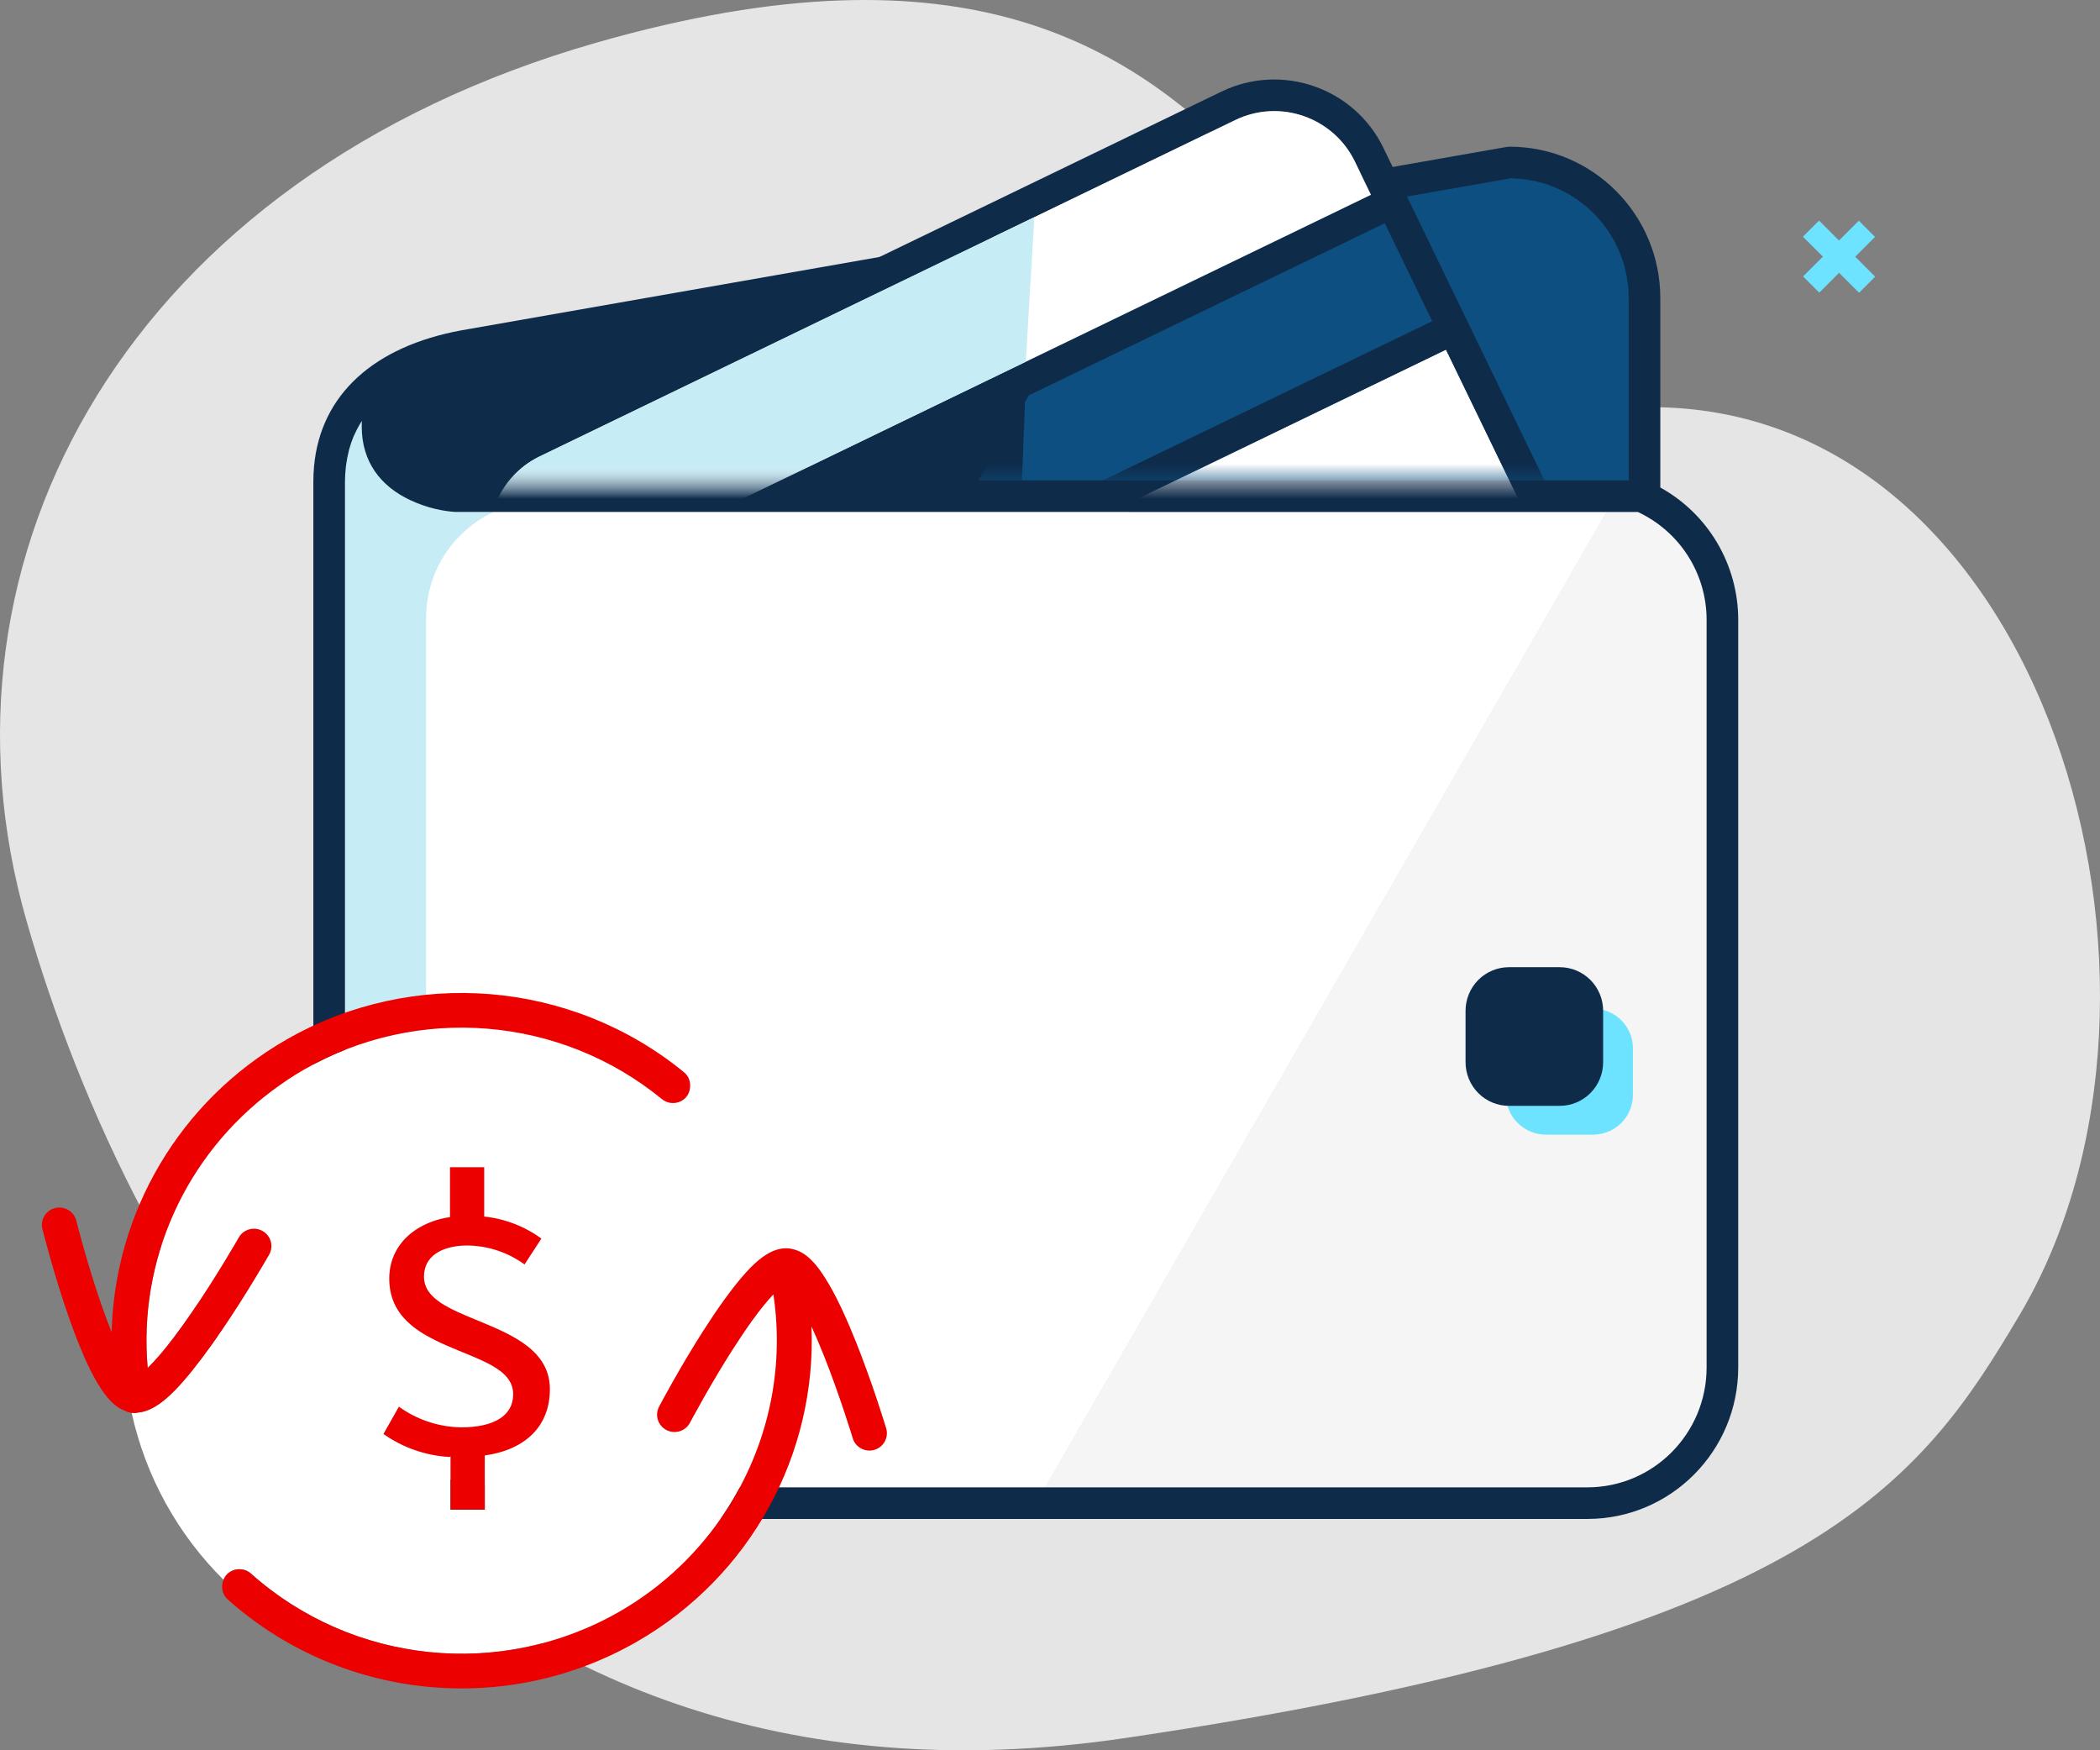 <svg width="120" height="100" viewBox="0 0 120 100" fill="none" xmlns="http://www.w3.org/2000/svg">
<rect x="0" y="0" width="120" height="100" fill="#808080" stroke="none"/>
<path fill-rule="evenodd" clip-rule="evenodd" d="M64.331 99.296C103.672 93.466 109.709 84.733 115.411 75.12C126.454 56.504 116.864 23.089 94.179 23.264C72.053 27.885 76.596 -9.743 34.068 2.441C7.422 10.075 -4.466 31.77 1.517 52.617C7.5 73.463 24.991 105.125 64.331 99.296Z" fill="#E5E5E5"/>
<path fill-rule="evenodd" clip-rule="evenodd" d="M86.329 10.188H86.354C86.494 10.19 86.631 10.203 86.768 10.213C86.877 10.222 86.987 10.228 87.095 10.241C87.212 10.255 87.325 10.277 87.44 10.297C87.546 10.316 87.652 10.332 87.758 10.356C87.87 10.381 87.98 10.414 88.09 10.445C88.191 10.474 88.296 10.5 88.397 10.534C88.504 10.57 88.609 10.613 88.715 10.654C88.814 10.692 88.912 10.728 89.008 10.77C89.112 10.816 89.213 10.87 89.315 10.922C89.407 10.969 89.5 11.013 89.589 11.063C89.69 11.12 89.784 11.183 89.882 11.245C89.967 11.299 90.055 11.351 90.138 11.409C90.233 11.474 90.321 11.546 90.41 11.617C90.491 11.679 90.574 11.738 90.651 11.804C90.739 11.878 90.82 11.959 90.903 12.038C90.977 12.107 91.053 12.172 91.122 12.245C91.202 12.328 91.278 12.416 91.354 12.503C91.419 12.578 91.489 12.65 91.552 12.729C91.624 12.819 91.69 12.915 91.758 13.008C91.817 13.091 91.879 13.169 91.934 13.252C91.998 13.349 92.055 13.453 92.115 13.553C92.165 13.639 92.22 13.723 92.267 13.813C92.323 13.917 92.37 14.026 92.42 14.134C92.462 14.224 92.508 14.312 92.546 14.405C92.594 14.52 92.632 14.64 92.675 14.758C92.707 14.848 92.742 14.935 92.77 15.026C92.809 15.155 92.837 15.288 92.87 15.42C92.89 15.505 92.915 15.589 92.934 15.675C92.963 15.823 92.982 15.975 93.001 16.127C93.011 16.2 93.027 16.272 93.035 16.347C93.057 16.573 93.069 16.804 93.069 17.038L93.068 27.444L26.08 27.445C26.026 27.441 25.82 27.418 25.546 27.365C25.087 27.277 24.63 27.138 24.211 26.942C23.097 26.417 22.477 25.609 22.477 24.35C22.462 23.521 22.768 21.876 24.647 21.267C24.732 21.239 24.831 21.207 25.018 21.147C25.502 20.992 25.793 20.892 26.089 20.776C26.286 20.732 26.482 20.687 26.688 20.649C35.932 19.027 35.932 19.027 41.819 17.994L86.329 10.188Z" fill="#0F2B4A"/>
<path fill-rule="evenodd" clip-rule="evenodd" d="M93.207 29.25L26.031 29.249H28.19C25.918 30.322 24.342 32.627 24.342 35.304V78.978C24.342 81.516 25.753 83.723 27.835 84.86C26.197 84.698 24.852 84.35 23.752 83.841C25.318 84.572 27.385 84.977 30.091 84.977H59.727L91.798 29.25H93.207Z" fill="white"/>
<path fill-rule="evenodd" clip-rule="evenodd" d="M24.342 78.977V35.304C24.342 32.626 25.918 30.322 28.19 29.249H26.032C25.363 29.213 24.412 29.03 23.442 28.574C21.741 27.774 20.67 26.378 20.671 24.366C20.669 24.256 20.671 24.15 20.676 24.046C20.629 24.121 20.585 24.199 20.54 24.275C20.439 24.448 20.348 24.625 20.265 24.808C20.243 24.859 20.218 24.908 20.196 24.958C20.1 25.189 20.019 25.427 19.952 25.673C19.936 25.73 19.926 25.79 19.912 25.848C19.862 26.048 19.823 26.254 19.793 26.463C19.782 26.538 19.771 26.613 19.763 26.688C19.733 26.956 19.713 27.23 19.713 27.515V75.689C19.713 78.476 19.966 80.042 20.988 81.573C21.153 81.82 21.343 82.053 21.547 82.276C21.627 82.363 21.717 82.444 21.803 82.527C21.933 82.652 22.062 82.775 22.205 82.89C22.329 82.993 22.463 83.09 22.599 83.184C22.713 83.264 22.831 83.342 22.954 83.417C23.126 83.522 23.303 83.626 23.491 83.721C23.575 83.763 23.665 83.802 23.752 83.842C24.852 84.35 26.198 84.698 27.834 84.86C25.753 83.723 24.342 81.516 24.342 78.977Z" fill="#C6EDF6"/>
<path fill-rule="evenodd" clip-rule="evenodd" d="M93.589 29.222L93.524 29.193C93.425 29.23 93.318 29.25 93.207 29.25H91.797L59.727 84.977H90.718C94.474 84.973 97.52 81.908 97.52 78.126V35.417C97.52 32.759 95.986 30.342 93.589 29.222Z" fill="#F5F5F5"/>
<path fill-rule="evenodd" clip-rule="evenodd" d="M97.521 78.126C97.521 81.907 94.474 84.973 90.718 84.978H30.091C25.289 84.978 22.438 83.742 20.988 81.573C19.966 80.042 19.713 78.476 19.713 75.689V27.515C19.713 27.231 19.733 26.957 19.762 26.688C19.771 26.613 19.782 26.538 19.793 26.463C19.823 26.253 19.862 26.048 19.912 25.848C19.925 25.79 19.936 25.73 19.952 25.673C20.019 25.427 20.1 25.189 20.196 24.958C20.218 24.908 20.243 24.859 20.265 24.809C20.347 24.625 20.439 24.447 20.54 24.275C20.585 24.199 20.629 24.12 20.676 24.046C20.671 24.15 20.669 24.256 20.671 24.367C20.67 26.378 21.741 27.775 23.441 28.574C24.412 29.03 25.361 29.213 26.031 29.249L93.207 29.25H93.589C95.986 30.37 97.521 32.759 97.521 35.418V78.126ZM94.875 27.853V17.038C94.875 12.257 91.018 8.381 86.257 8.381L86.101 8.394L26.367 18.873C26.365 18.873 26.363 18.874 26.361 18.874H26.36C21.39 19.791 18.309 22.528 17.943 26.669C17.918 26.944 17.906 27.227 17.906 27.515V75.689C17.906 78.816 18.202 80.655 19.486 82.575C21.306 85.298 24.731 86.783 30.091 86.783H90.719C95.476 86.777 99.327 82.902 99.327 78.126V35.418C99.327 32.255 97.608 29.363 94.875 27.853Z" fill="#0F2B4A"/>
<path fill-rule="evenodd" clip-rule="evenodd" d="M93.001 16.127C92.981 15.975 92.963 15.823 92.934 15.674C92.916 15.588 92.891 15.505 92.87 15.42C92.838 15.287 92.81 15.155 92.771 15.026C92.742 14.935 92.706 14.847 92.675 14.758C92.633 14.639 92.595 14.519 92.547 14.405C92.509 14.312 92.463 14.223 92.42 14.133C92.369 14.026 92.323 13.916 92.268 13.812C92.221 13.723 92.165 13.64 92.114 13.552C92.056 13.452 91.999 13.349 91.935 13.252C91.879 13.168 91.817 13.09 91.759 13.009C91.69 12.915 91.624 12.818 91.552 12.728C91.489 12.65 91.42 12.578 91.353 12.502C91.277 12.415 91.203 12.327 91.123 12.245C91.053 12.173 90.976 12.106 90.903 12.037C90.82 11.958 90.738 11.878 90.651 11.803C90.574 11.738 90.491 11.678 90.411 11.616C90.321 11.546 90.232 11.474 90.138 11.408C90.055 11.35 89.967 11.298 89.882 11.244C89.785 11.183 89.689 11.12 89.59 11.062C89.501 11.012 89.407 10.968 89.315 10.922C89.214 10.87 89.112 10.817 89.008 10.77C88.912 10.727 88.813 10.692 88.715 10.653C88.609 10.612 88.505 10.569 88.397 10.533C88.296 10.5 88.192 10.474 88.09 10.445C87.979 10.414 87.871 10.382 87.757 10.355C87.653 10.331 87.546 10.315 87.44 10.297C87.326 10.276 87.211 10.255 87.095 10.24C86.987 10.227 86.877 10.221 86.769 10.213C86.63 10.202 86.495 10.189 86.354 10.187H86.33L63.818 14.136L55.908 27.444H93.068L93.069 17.037C93.069 16.804 93.058 16.573 93.035 16.346C93.026 16.272 93.011 16.2 93.001 16.127Z" fill="#0D4F80"/>
<mask id="mask0" mask-type="alpha" maskUnits="userSpaceOnUse" x="22" y="1" width="72" height="27">
<path d="M28.856 8.735L24.647 21.267C22.767 21.876 22.462 23.521 22.477 24.35C22.477 25.609 23.097 26.417 24.212 26.941C24.63 27.138 25.088 27.277 25.547 27.365C25.82 27.417 26.026 27.442 26.08 27.445H93.068L93.069 17.037C93.069 16.804 93.057 16.574 93.034 16.346C93.026 16.271 93.011 16.2 93.001 16.127C92.981 15.975 92.963 15.823 92.934 15.675C92.916 15.588 92.89 15.505 92.87 15.419C92.837 15.287 92.809 15.155 92.77 15.026C92.742 14.934 92.707 14.847 92.675 14.758C92.632 14.64 92.594 14.519 92.547 14.405C92.508 14.312 92.462 14.223 92.42 14.133C92.368 14.026 92.322 13.916 92.266 13.812C92.22 13.723 92.166 13.64 92.114 13.553C92.055 13.452 91.998 13.35 91.934 13.253C91.879 13.168 91.817 13.09 91.758 13.009C91.689 12.915 91.625 12.819 91.552 12.729C91.489 12.65 91.419 12.578 91.354 12.503C91.278 12.415 91.202 12.327 91.122 12.245C91.053 12.172 90.975 12.107 90.903 12.037C90.82 11.958 90.739 11.878 90.65 11.804C90.573 11.737 90.491 11.679 90.41 11.617C90.32 11.546 90.233 11.475 90.138 11.409C90.054 11.349 89.967 11.298 89.882 11.244C89.784 11.183 89.69 11.12 89.589 11.062C89.5 11.012 89.407 10.968 89.314 10.922C89.213 10.87 89.113 10.816 89.008 10.771C88.912 10.728 88.814 10.691 88.715 10.653C88.609 10.612 88.504 10.569 88.396 10.534C88.296 10.5 88.192 10.474 88.09 10.445C87.978 10.414 87.87 10.382 87.758 10.356C87.652 10.332 87.546 10.315 87.44 10.296C87.326 10.276 87.212 10.255 87.095 10.24C86.987 10.227 86.877 10.221 86.768 10.212C86.63 10.202 86.494 10.189 86.354 10.187H86.329L76.028 1.715C70.141 2.747 38.101 7.113 28.856 8.735Z" fill="white"/>
</mask>
<g mask="url(#mask0)">
<path fill-rule="evenodd" clip-rule="evenodd" d="M82.628 19.975L33.663 43.652L39.828 56.38C41.057 58.918 44.124 59.984 46.664 58.755L86.414 39.533C88.957 38.305 90.022 35.24 88.793 32.702L82.628 19.975Z" fill="white"/>
</g>
<mask id="mask1" mask-type="alpha" maskUnits="userSpaceOnUse" x="22" y="1" width="72" height="27">
<path d="M28.856 8.735L24.647 21.267C22.767 21.876 22.462 23.521 22.477 24.35C22.477 25.609 23.097 26.417 24.212 26.941C24.63 27.138 25.088 27.277 25.547 27.365C25.82 27.417 26.026 27.442 26.08 27.445H93.068L93.069 17.037C93.069 16.804 93.057 16.574 93.034 16.346C93.026 16.271 93.011 16.2 93.001 16.127C92.981 15.975 92.963 15.823 92.934 15.675C92.916 15.588 92.89 15.505 92.87 15.419C92.837 15.287 92.809 15.155 92.77 15.026C92.742 14.934 92.707 14.847 92.675 14.758C92.632 14.64 92.594 14.519 92.547 14.405C92.508 14.312 92.462 14.223 92.42 14.133C92.368 14.026 92.322 13.916 92.266 13.812C92.22 13.723 92.166 13.64 92.114 13.553C92.055 13.452 91.998 13.35 91.934 13.253C91.879 13.168 91.817 13.09 91.758 13.009C91.689 12.915 91.625 12.819 91.552 12.729C91.489 12.65 91.419 12.578 91.354 12.503C91.278 12.415 91.202 12.327 91.122 12.245C91.053 12.172 90.975 12.107 90.903 12.037C90.82 11.958 90.739 11.878 90.65 11.804C90.573 11.737 90.491 11.679 90.41 11.617C90.32 11.546 90.233 11.475 90.138 11.409C90.054 11.349 89.967 11.298 89.882 11.244C89.784 11.183 89.69 11.12 89.589 11.062C89.5 11.012 89.407 10.968 89.314 10.922C89.213 10.87 89.113 10.816 89.008 10.771C88.912 10.728 88.814 10.691 88.715 10.653C88.609 10.612 88.504 10.569 88.396 10.534C88.296 10.5 88.192 10.474 88.09 10.445C87.978 10.414 87.87 10.382 87.758 10.356C87.652 10.332 87.546 10.315 87.44 10.296C87.326 10.276 87.212 10.255 87.095 10.24C86.987 10.227 86.877 10.221 86.768 10.212C86.63 10.202 86.494 10.189 86.354 10.187H86.329L76.028 1.715C70.141 2.747 38.101 7.113 28.856 8.735Z" fill="white"/>
</mask>
<g mask="url(#mask1)">
<path fill-rule="evenodd" clip-rule="evenodd" d="M86.415 39.534L46.665 58.755C44.124 59.984 41.058 58.918 39.828 56.379L33.663 43.652L82.629 19.975L88.793 32.702C90.022 35.241 88.957 38.305 86.415 39.534ZM28.856 35.811L58.657 20.769L58.583 22.689L79.13 12.754L81.841 18.35L58.309 29.729L58.268 30.797L32.871 42.831L28.856 35.811ZM30.838 26.079L59.105 12.411L70.588 6.858C73.129 5.629 76.195 6.695 77.424 9.234L78.343 11.129L58.619 20.667L29.378 34.806L28.46 32.91C27.23 30.372 28.296 27.307 30.838 26.079ZM90.419 31.915L84.254 19.188L79.97 10.342L79.051 8.446C77.388 5.012 73.238 3.571 69.801 5.232L30.051 24.454C26.613 26.117 25.17 30.263 26.834 33.697L27.751 35.593L28.223 36.565L32.036 44.438L38.202 57.166C39.864 60.601 44.015 62.042 47.452 60.38L87.202 41.158C90.64 39.495 92.083 35.35 90.419 31.915Z" fill="#0F2B4A"/>
<path fill-rule="evenodd" clip-rule="evenodd" d="M58.309 29.729L58.407 27.217L58.582 22.689L58.657 20.769L28.856 35.811L32.871 42.831L58.268 30.797L58.309 29.729Z" fill="#0F2B4A"/>
</g>
<mask id="mask2" mask-type="alpha" maskUnits="userSpaceOnUse" x="22" y="1" width="72" height="27">
<path d="M28.856 8.735L24.647 21.267C22.767 21.876 22.462 23.521 22.477 24.35C22.477 25.609 23.097 26.417 24.212 26.941C24.63 27.138 25.088 27.277 25.547 27.365C25.82 27.417 26.026 27.442 26.08 27.445H93.068L93.069 17.037C93.069 16.804 93.057 16.574 93.034 16.346C93.026 16.271 93.011 16.2 93.001 16.127C92.981 15.975 92.963 15.823 92.934 15.675C92.916 15.588 92.89 15.505 92.87 15.419C92.837 15.287 92.809 15.155 92.77 15.026C92.742 14.934 92.707 14.847 92.675 14.758C92.632 14.64 92.594 14.519 92.547 14.405C92.508 14.312 92.462 14.223 92.42 14.133C92.368 14.026 92.322 13.916 92.266 13.812C92.22 13.723 92.166 13.64 92.114 13.553C92.055 13.452 91.998 13.35 91.934 13.253C91.879 13.168 91.817 13.09 91.758 13.009C91.689 12.915 91.625 12.819 91.552 12.729C91.489 12.65 91.419 12.578 91.354 12.503C91.278 12.415 91.202 12.327 91.122 12.245C91.053 12.172 90.975 12.107 90.903 12.037C90.82 11.958 90.739 11.878 90.65 11.804C90.573 11.737 90.491 11.679 90.41 11.617C90.32 11.546 90.233 11.475 90.138 11.409C90.054 11.349 89.967 11.298 89.882 11.244C89.784 11.183 89.69 11.12 89.589 11.062C89.5 11.012 89.407 10.968 89.314 10.922C89.213 10.87 89.113 10.816 89.008 10.771C88.912 10.728 88.814 10.691 88.715 10.653C88.609 10.612 88.504 10.569 88.396 10.534C88.296 10.5 88.192 10.474 88.09 10.445C87.978 10.414 87.87 10.382 87.758 10.356C87.652 10.332 87.546 10.315 87.44 10.296C87.326 10.276 87.212 10.255 87.095 10.24C86.987 10.227 86.877 10.221 86.768 10.212C86.63 10.202 86.494 10.189 86.354 10.187H86.329L76.028 1.715C70.141 2.747 38.101 7.113 28.856 8.735Z" fill="white"/>
</mask>
<g mask="url(#mask2)">
<path fill-rule="evenodd" clip-rule="evenodd" d="M77.424 9.234C76.194 6.695 73.128 5.628 70.587 6.858L59.104 12.411L30.837 26.079C28.296 27.307 27.23 30.373 28.459 32.91L29.378 34.806L58.618 20.667L78.342 11.129L77.424 9.234Z" fill="white"/>
</g>
<mask id="mask3" mask-type="alpha" maskUnits="userSpaceOnUse" x="22" y="1" width="72" height="27">
<path d="M28.856 8.735L24.647 21.267C22.767 21.876 22.462 23.521 22.477 24.35C22.477 25.609 23.097 26.417 24.212 26.941C24.63 27.138 25.088 27.277 25.547 27.365C25.82 27.417 26.026 27.442 26.08 27.445H93.068L93.069 17.037C93.069 16.804 93.057 16.574 93.034 16.346C93.026 16.271 93.011 16.2 93.001 16.127C92.981 15.975 92.963 15.823 92.934 15.675C92.916 15.588 92.89 15.505 92.87 15.419C92.837 15.287 92.809 15.155 92.77 15.026C92.742 14.934 92.707 14.847 92.675 14.758C92.632 14.64 92.594 14.519 92.547 14.405C92.508 14.312 92.462 14.223 92.42 14.133C92.368 14.026 92.322 13.916 92.266 13.812C92.22 13.723 92.166 13.64 92.114 13.553C92.055 13.452 91.998 13.35 91.934 13.253C91.879 13.168 91.817 13.09 91.758 13.009C91.689 12.915 91.625 12.819 91.552 12.729C91.489 12.65 91.419 12.578 91.354 12.503C91.278 12.415 91.202 12.327 91.122 12.245C91.053 12.172 90.975 12.107 90.903 12.037C90.82 11.958 90.739 11.878 90.65 11.804C90.573 11.737 90.491 11.679 90.41 11.617C90.32 11.546 90.233 11.475 90.138 11.409C90.054 11.349 89.967 11.298 89.882 11.244C89.784 11.183 89.69 11.12 89.589 11.062C89.5 11.012 89.407 10.968 89.314 10.922C89.213 10.87 89.113 10.816 89.008 10.771C88.912 10.728 88.814 10.691 88.715 10.653C88.609 10.612 88.504 10.569 88.396 10.534C88.296 10.5 88.192 10.474 88.09 10.445C87.978 10.414 87.87 10.382 87.758 10.356C87.652 10.332 87.546 10.315 87.44 10.296C87.326 10.276 87.212 10.255 87.095 10.24C86.987 10.227 86.877 10.221 86.768 10.212C86.63 10.202 86.494 10.189 86.354 10.187H86.329L76.028 1.715C70.141 2.747 38.101 7.113 28.856 8.735Z" fill="white"/>
</mask>
<g mask="url(#mask3)">
<path fill-rule="evenodd" clip-rule="evenodd" d="M58.618 20.667L59.103 12.411L30.836 26.079C28.295 27.307 27.23 30.372 28.459 32.91L29.377 34.806L58.618 20.667Z" fill="#C6ECF6"/>
</g>
<path fill-rule="evenodd" clip-rule="evenodd" d="M91.023 64.828H88.344C87.736 64.828 87.154 64.587 86.724 64.161C86.294 63.734 86.055 63.155 86.057 62.552V59.898C86.055 59.296 86.294 58.718 86.724 58.29C87.154 57.863 87.736 57.623 88.344 57.623H91.023C91.631 57.623 92.214 57.863 92.644 58.29C93.072 58.718 93.312 59.296 93.31 59.898V62.552C93.312 63.155 93.072 63.734 92.644 64.161C92.214 64.587 91.631 64.828 91.023 64.828Z" fill="#6EE3FF"/>
<path fill-rule="evenodd" clip-rule="evenodd" d="M89.129 63.181H86.224C85.566 63.181 84.933 62.917 84.468 62.447C84.004 61.978 83.743 61.341 83.746 60.678V57.761C83.743 57.098 84.004 56.462 84.468 55.992C84.933 55.523 85.566 55.259 86.224 55.259H89.129C89.787 55.259 90.419 55.523 90.885 55.992C91.35 56.462 91.611 57.098 91.608 57.761V60.678C91.611 61.341 91.35 61.978 90.885 62.447C90.419 62.917 89.787 63.181 89.129 63.181Z" fill="#0F2B4A"/>
<path fill-rule="evenodd" clip-rule="evenodd" d="M27.397 75.487C29.325 76.282 31.422 77.185 31.422 79.371C31.422 81.421 30.098 82.816 27.702 83.156V86.249H25.746V83.211L25.687 83.243C24.329 83.165 23.022 82.71 21.913 81.928L22.795 80.371C23.83 81.118 25.072 81.529 26.351 81.55C28.252 81.55 29.325 80.868 29.325 79.663C29.325 78.186 27.37 77.694 25.512 76.872C23.83 76.131 22.244 75.173 22.244 73.042C22.244 71.792 22.892 70.748 23.994 70.118C24.484 69.837 25.054 69.63 25.714 69.537V66.687H27.669V69.505C28.851 69.629 29.979 70.065 30.936 70.766L29.972 72.242C29.025 71.55 27.882 71.171 26.705 71.161C26.186 71.161 25.738 71.239 25.364 71.383C24.65 71.658 24.227 72.183 24.227 72.94C24.227 74.227 25.742 74.8 27.397 75.487ZM37.864 79.989C38.025 79.693 38.206 79.365 38.406 79.01C38.977 77.998 39.579 76.985 40.184 76.037C40.584 75.413 40.971 74.837 41.345 74.319C42.818 72.275 43.912 71.225 45.074 71.325C45.141 71.331 45.203 71.348 45.267 71.36C44.243 67.738 42.189 64.554 39.432 62.127C39.414 62.316 39.358 62.504 39.227 62.661C38.877 63.083 38.248 63.143 37.824 62.795C32.022 58.047 23.862 57.378 17.355 61.118C16.722 61.482 16.126 61.887 15.551 62.316C10.605 66.012 7.891 71.998 8.438 78.156C8.868 77.742 9.371 77.157 9.932 76.416C10.278 75.958 10.643 75.45 11.017 74.9C11.643 73.984 12.271 72.999 12.868 72.014C13.078 71.668 13.268 71.348 13.437 71.061L13.584 70.808C13.61 70.766 13.629 70.731 13.643 70.706C13.914 70.229 14.523 70.061 15.002 70.331C15.482 70.599 15.651 71.204 15.379 71.68C15.34 71.751 15.266 71.879 15.162 72.057C14.989 72.353 14.792 72.682 14.577 73.037C13.962 74.05 13.317 75.064 12.668 76.011C12.277 76.587 11.894 77.121 11.526 77.607C10.055 79.55 8.952 80.625 7.871 80.707C7.85 80.712 7.828 80.717 7.804 80.72C7.709 80.736 7.616 80.73 7.523 80.719C8.331 84.399 10.185 87.691 12.773 90.26C12.815 90.163 12.862 90.068 12.936 89.986C13.303 89.578 13.935 89.544 14.344 89.909C20.149 95.083 28.648 95.958 35.398 92.079C37.928 90.624 39.989 88.622 41.501 86.293C43.834 82.703 44.854 78.333 44.193 73.953C43.832 74.333 43.418 74.846 42.968 75.472C42.617 75.957 42.25 76.504 41.87 77.099C41.285 78.013 40.701 78.996 40.146 79.979C39.952 80.323 39.775 80.643 39.62 80.929C39.526 81.101 39.462 81.222 39.428 81.284C39.173 81.77 38.571 81.956 38.082 81.702C37.594 81.449 37.405 80.85 37.661 80.366C37.699 80.296 37.767 80.167 37.864 79.989Z" fill="white"/>
<path fill-rule="evenodd" clip-rule="evenodd" d="M7.805 80.72C7.827 80.717 7.85 80.712 7.87 80.706C8.952 80.626 10.054 79.551 11.527 77.607C11.894 77.121 12.276 76.586 12.669 76.012C13.316 75.063 13.963 74.05 14.577 73.036C14.793 72.682 14.988 72.352 15.162 72.057C15.266 71.879 15.341 71.751 15.38 71.68C15.651 71.204 15.481 70.6 15.002 70.331C14.523 70.061 13.914 70.23 13.642 70.706C13.629 70.731 13.609 70.765 13.584 70.808L13.437 71.061C13.268 71.349 13.078 71.668 12.868 72.013C12.27 72.999 11.643 73.984 11.017 74.901C10.642 75.45 10.279 75.957 9.932 76.416C9.372 77.156 8.869 77.742 8.438 78.157C7.891 71.998 10.604 66.013 15.551 62.316C16.125 61.887 16.723 61.482 17.356 61.118C23.862 57.378 32.022 58.047 37.824 62.796C38.248 63.144 38.877 63.083 39.228 62.661C39.358 62.503 39.413 62.316 39.432 62.127C39.464 61.81 39.358 61.484 39.092 61.266C32.649 55.992 23.584 55.251 16.356 59.403C10.252 62.912 6.544 69.289 6.38 76.113C6.186 75.633 5.987 75.102 5.788 74.528C5.425 73.483 5.079 72.359 4.762 71.235C4.65 70.841 4.551 70.476 4.464 70.148C4.412 69.953 4.377 69.814 4.359 69.742C4.226 69.212 3.685 68.888 3.15 69.02C2.616 69.151 2.29 69.689 2.423 70.22C2.443 70.3 2.481 70.447 2.534 70.651C2.624 70.989 2.726 71.366 2.841 71.771C3.168 72.929 3.525 74.088 3.902 75.173C4.553 77.045 5.191 78.5 5.825 79.424C6.23 80.016 6.65 80.427 7.149 80.607C7.259 80.668 7.383 80.702 7.512 80.719C7.516 80.719 7.52 80.718 7.524 80.719C7.616 80.729 7.709 80.736 7.805 80.72ZM50.638 81.602C50.615 81.523 50.571 81.379 50.507 81.179C50.403 80.846 50.283 80.476 50.151 80.078C49.772 78.94 49.362 77.801 48.939 76.734C48.409 75.404 47.893 74.28 47.395 73.418C46.707 72.23 46.069 71.521 45.267 71.361C45.203 71.347 45.14 71.332 45.075 71.325C43.913 71.224 42.819 72.275 41.345 74.319C40.972 74.836 40.583 75.413 40.185 76.037C39.579 76.985 38.977 77.998 38.406 79.01C38.206 79.365 38.025 79.693 37.864 79.989C37.767 80.167 37.698 80.296 37.661 80.366C37.405 80.85 37.594 81.449 38.082 81.703C38.571 81.956 39.173 81.77 39.428 81.284C39.461 81.222 39.526 81.101 39.619 80.929C39.775 80.643 39.952 80.324 40.147 79.979C40.702 78.996 41.286 78.012 41.87 77.099C42.251 76.504 42.618 75.957 42.967 75.472C43.419 74.846 43.832 74.332 44.194 73.953C44.853 78.333 43.834 82.703 41.501 86.293C39.989 88.622 37.929 90.625 35.398 92.079C28.648 95.957 20.15 95.082 14.345 89.91C13.935 89.543 13.304 89.578 12.937 89.985C12.861 90.068 12.814 90.163 12.772 90.26C12.75 90.314 12.734 90.367 12.722 90.423C12.642 90.763 12.731 91.134 13.013 91.384C19.46 97.13 28.9 98.103 36.398 93.793C42.907 90.052 46.67 83.069 46.37 75.786C46.602 76.29 46.84 76.852 47.083 77.462C47.492 78.49 47.889 79.595 48.256 80.7C48.386 81.087 48.501 81.447 48.603 81.769C48.663 81.961 48.705 82.098 48.726 82.168C48.884 82.692 49.44 82.991 49.967 82.835C50.495 82.678 50.796 82.126 50.638 81.602Z" fill="#EC0000"/>
<path fill-rule="evenodd" clip-rule="evenodd" d="M22.244 73.043C22.244 75.174 23.83 76.132 25.512 76.871C27.369 77.694 29.325 78.186 29.325 79.662C29.325 80.869 28.251 81.55 26.351 81.55C25.072 81.529 23.83 81.118 22.795 80.371L21.913 81.929C23.021 82.71 24.329 83.165 25.687 83.242L25.746 83.21V86.25H27.701V83.156C30.098 82.816 31.422 81.42 31.422 79.371C31.422 77.185 29.325 76.282 27.397 75.488C25.741 74.8 24.227 74.227 24.227 72.939C24.227 72.183 24.649 71.658 25.364 71.383C25.737 71.24 26.187 71.16 26.705 71.16C27.882 71.172 29.025 71.55 29.973 72.243L30.936 70.765C29.98 70.066 28.851 69.63 27.669 69.506V66.688H25.714V69.538C25.055 69.631 24.483 69.838 23.995 70.118C22.892 70.747 22.244 71.791 22.244 73.043Z" fill="#EC0000"/>
<path fill-rule="evenodd" clip-rule="evenodd" d="M107.152 15.806L106.232 16.726L105.091 15.586L103.958 16.719L103.033 15.793L104.165 14.661L103.026 13.523L103.947 12.603L105.085 13.741L106.219 12.609L107.145 13.535L106.012 14.667L107.152 15.806Z" fill="#6EE3FF"/>
</svg>
